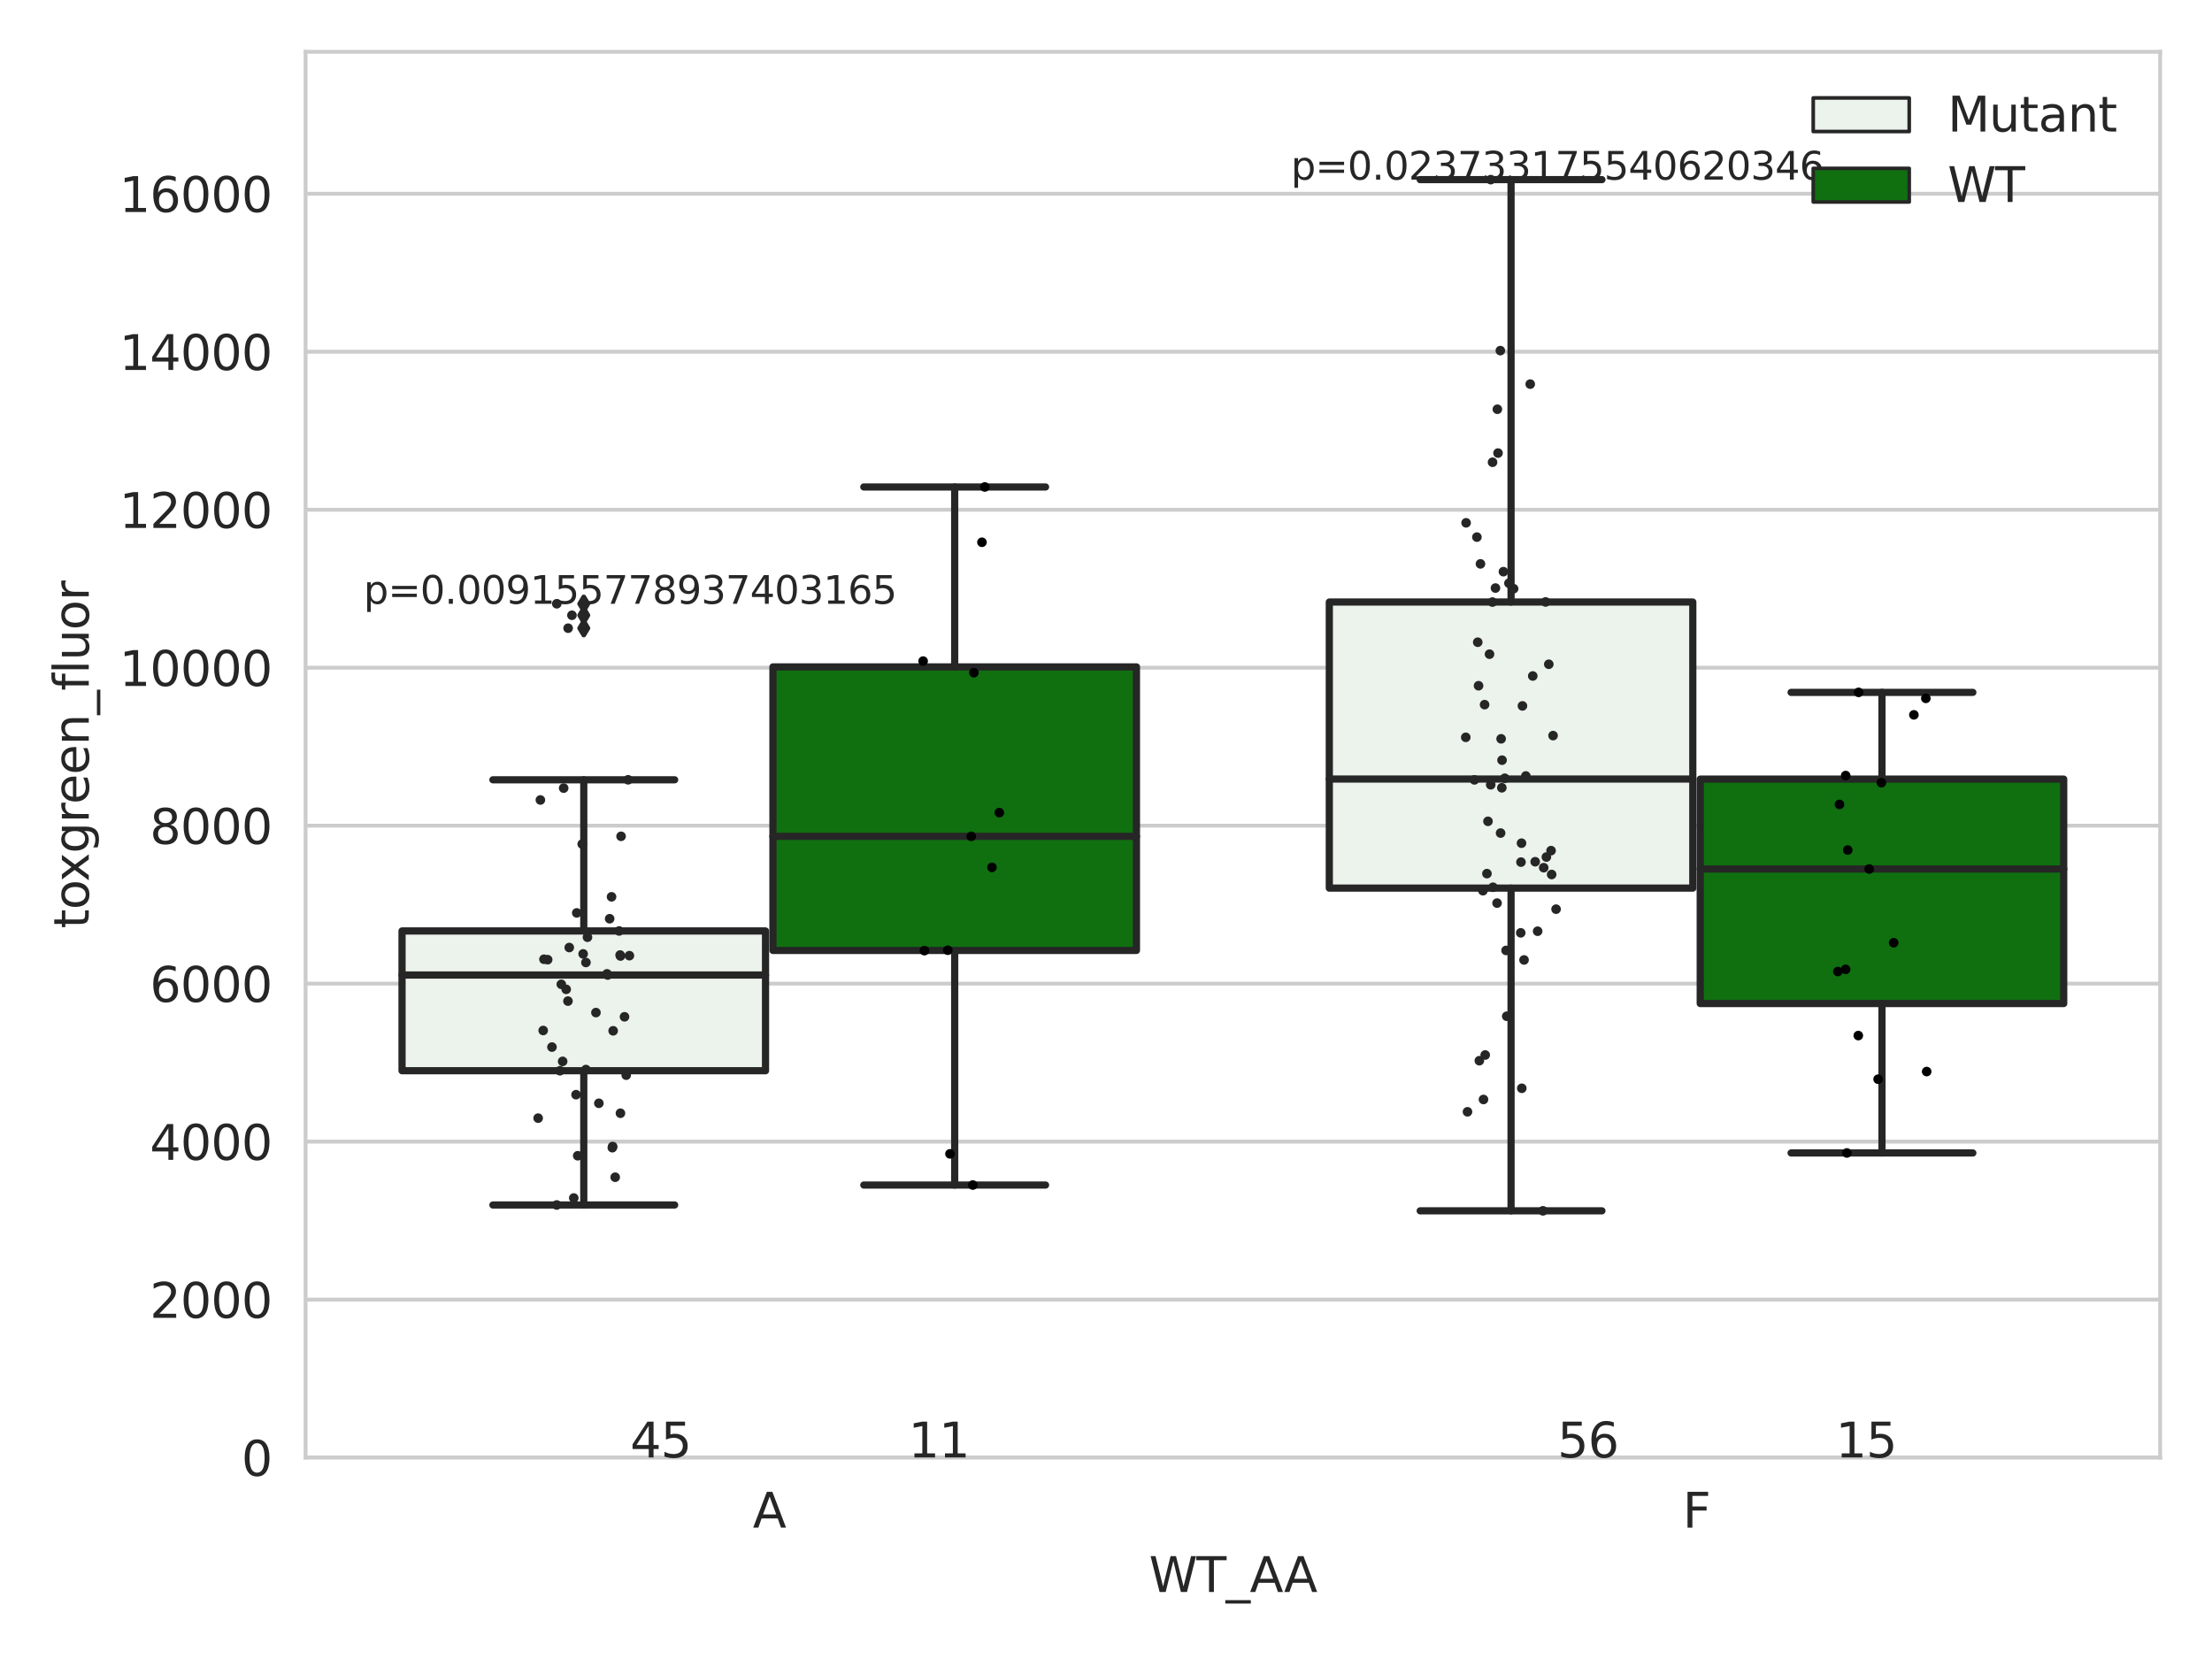 <?xml version="1.0" encoding="utf-8" standalone="no"?>
<!DOCTYPE svg PUBLIC "-//W3C//DTD SVG 1.1//EN"
  "http://www.w3.org/Graphics/SVG/1.1/DTD/svg11.dtd">
<svg xmlns:xlink="http://www.w3.org/1999/xlink" width="460.8pt" height="345.6pt" viewBox="0 0 460.8 345.6" xmlns="http://www.w3.org/2000/svg" version="1.1">
 <defs>
  <style type="text/css">*{stroke-linejoin: round; stroke-linecap: butt}</style>
 </defs>
 <g id="figure_1">
  <g id="patch_1">
   <path d="M 0 345.6 
L 460.8 345.6 
L 460.8 0 
L 0 0 
z
" style="fill: #ffffff"/>
  </g>
  <g id="axes_1">
   <g id="patch_2">
    <path d="M 63.661 303.64 
L 450 303.64 
L 450 10.8 
L 63.661 10.8 
z
" style="fill: #ffffff"/>
   </g>
   <g id="matplotlib.axis_1">
    <g id="xtick_1">
     <g id="text_1">
      <!-- A -->
      <g style="fill: #262626" transform="translate(156.826 318.238) scale(0.1 -0.1)">
       <defs>
        <path id="DejaVuSans-41" d="M 2188 4044 
L 1331 1722 
L 3047 1722 
L 2188 4044 
z
M 1831 4666 
L 2547 4666 
L 4325 0 
L 3669 0 
L 3244 1197 
L 1141 1197 
L 716 0 
L 50 0 
L 1831 4666 
z
" transform="scale(0.016)"/>
       </defs>
       <use xlink:href="#DejaVuSans-41"/>
      </g>
     </g>
    </g>
    <g id="xtick_2">
     <g id="text_2">
      <!-- F -->
      <g style="fill: #262626" transform="translate(350.54 318.238) scale(0.1 -0.1)">
       <defs>
        <path id="DejaVuSans-46" d="M 628 4666 
L 3309 4666 
L 3309 4134 
L 1259 4134 
L 1259 2759 
L 3109 2759 
L 3109 2228 
L 1259 2228 
L 1259 0 
L 628 0 
L 628 4666 
z
" transform="scale(0.016)"/>
       </defs>
       <use xlink:href="#DejaVuSans-46"/>
      </g>
     </g>
    </g>
    <g id="text_3">
     <!-- WT_AA -->
     <g style="fill: #262626" transform="translate(239.355 331.638) scale(0.1 -0.1)">
      <defs>
       <path id="DejaVuSans-57" d="M 213 4666 
L 850 4666 
L 1831 722 
L 2809 4666 
L 3519 4666 
L 4500 722 
L 5478 4666 
L 6119 4666 
L 4947 0 
L 4153 0 
L 3169 4050 
L 2175 0 
L 1381 0 
L 213 4666 
z
" transform="scale(0.016)"/>
       <path id="DejaVuSans-54" d="M -19 4666 
L 3928 4666 
L 3928 4134 
L 2272 4134 
L 2272 0 
L 1638 0 
L 1638 4134 
L -19 4134 
L -19 4666 
z
" transform="scale(0.016)"/>
       <path id="DejaVuSans-5f" d="M 3263 -1063 
L 3263 -1509 
L -63 -1509 
L -63 -1063 
L 3263 -1063 
z
" transform="scale(0.016)"/>
      </defs>
      <use xlink:href="#DejaVuSans-57"/>
      <use xlink:href="#DejaVuSans-54" x="98.877"/>
      <use xlink:href="#DejaVuSans-5f" x="159.961"/>
      <use xlink:href="#DejaVuSans-41" x="209.961"/>
      <use xlink:href="#DejaVuSans-41" x="281.119"/>
     </g>
    </g>
   </g>
   <g id="matplotlib.axis_2">
    <g id="ytick_1">
     <g id="line2d_1">
      <path d="M 63.661 303.64 
L 450 303.64 
" clip-path="url(#pc904065a37)" style="fill: none; stroke: #cccccc; stroke-width: 0.8; stroke-linecap: round"/>
     </g>
     <g id="text_4">
      <!-- 0 -->
      <g style="fill: #262626" transform="translate(50.299 307.439) scale(0.1 -0.1)">
       <defs>
        <path id="DejaVuSans-30" d="M 2034 4250 
Q 1547 4250 1301 3770 
Q 1056 3291 1056 2328 
Q 1056 1369 1301 889 
Q 1547 409 2034 409 
Q 2525 409 2770 889 
Q 3016 1369 3016 2328 
Q 3016 3291 2770 3770 
Q 2525 4250 2034 4250 
z
M 2034 4750 
Q 2819 4750 3233 4129 
Q 3647 3509 3647 2328 
Q 3647 1150 3233 529 
Q 2819 -91 2034 -91 
Q 1250 -91 836 529 
Q 422 1150 422 2328 
Q 422 3509 836 4129 
Q 1250 4750 2034 4750 
z
" transform="scale(0.016)"/>
       </defs>
       <use xlink:href="#DejaVuSans-30"/>
      </g>
     </g>
    </g>
    <g id="ytick_2">
     <g id="line2d_2">
      <path d="M 63.661 270.73 
L 450 270.73 
" clip-path="url(#pc904065a37)" style="fill: none; stroke: #cccccc; stroke-width: 0.8; stroke-linecap: round"/>
     </g>
     <g id="text_5">
      <!-- 2000 -->
      <g style="fill: #262626" transform="translate(31.211 274.53) scale(0.1 -0.1)">
       <defs>
        <path id="DejaVuSans-32" d="M 1228 531 
L 3431 531 
L 3431 0 
L 469 0 
L 469 531 
Q 828 903 1448 1529 
Q 2069 2156 2228 2338 
Q 2531 2678 2651 2914 
Q 2772 3150 2772 3378 
Q 2772 3750 2511 3984 
Q 2250 4219 1831 4219 
Q 1534 4219 1204 4116 
Q 875 4013 500 3803 
L 500 4441 
Q 881 4594 1212 4672 
Q 1544 4750 1819 4750 
Q 2544 4750 2975 4387 
Q 3406 4025 3406 3419 
Q 3406 3131 3298 2873 
Q 3191 2616 2906 2266 
Q 2828 2175 2409 1742 
Q 1991 1309 1228 531 
z
" transform="scale(0.016)"/>
       </defs>
       <use xlink:href="#DejaVuSans-32"/>
       <use xlink:href="#DejaVuSans-30" x="63.623"/>
       <use xlink:href="#DejaVuSans-30" x="127.246"/>
       <use xlink:href="#DejaVuSans-30" x="190.869"/>
      </g>
     </g>
    </g>
    <g id="ytick_3">
     <g id="line2d_3">
      <path d="M 63.661 237.821 
L 450 237.821 
" clip-path="url(#pc904065a37)" style="fill: none; stroke: #cccccc; stroke-width: 0.8; stroke-linecap: round"/>
     </g>
     <g id="text_6">
      <!-- 4000 -->
      <g style="fill: #262626" transform="translate(31.211 241.62) scale(0.1 -0.1)">
       <defs>
        <path id="DejaVuSans-34" d="M 2419 4116 
L 825 1625 
L 2419 1625 
L 2419 4116 
z
M 2253 4666 
L 3047 4666 
L 3047 1625 
L 3713 1625 
L 3713 1100 
L 3047 1100 
L 3047 0 
L 2419 0 
L 2419 1100 
L 313 1100 
L 313 1709 
L 2253 4666 
z
" transform="scale(0.016)"/>
       </defs>
       <use xlink:href="#DejaVuSans-34"/>
       <use xlink:href="#DejaVuSans-30" x="63.623"/>
       <use xlink:href="#DejaVuSans-30" x="127.246"/>
       <use xlink:href="#DejaVuSans-30" x="190.869"/>
      </g>
     </g>
    </g>
    <g id="ytick_4">
     <g id="line2d_4">
      <path d="M 63.661 204.911 
L 450 204.911 
" clip-path="url(#pc904065a37)" style="fill: none; stroke: #cccccc; stroke-width: 0.8; stroke-linecap: round"/>
     </g>
     <g id="text_7">
      <!-- 6000 -->
      <g style="fill: #262626" transform="translate(31.211 208.711) scale(0.1 -0.1)">
       <defs>
        <path id="DejaVuSans-36" d="M 2113 2584 
Q 1688 2584 1439 2293 
Q 1191 2003 1191 1497 
Q 1191 994 1439 701 
Q 1688 409 2113 409 
Q 2538 409 2786 701 
Q 3034 994 3034 1497 
Q 3034 2003 2786 2293 
Q 2538 2584 2113 2584 
z
M 3366 4563 
L 3366 3988 
Q 3128 4100 2886 4159 
Q 2644 4219 2406 4219 
Q 1781 4219 1451 3797 
Q 1122 3375 1075 2522 
Q 1259 2794 1537 2939 
Q 1816 3084 2150 3084 
Q 2853 3084 3261 2657 
Q 3669 2231 3669 1497 
Q 3669 778 3244 343 
Q 2819 -91 2113 -91 
Q 1303 -91 875 529 
Q 447 1150 447 2328 
Q 447 3434 972 4092 
Q 1497 4750 2381 4750 
Q 2619 4750 2861 4703 
Q 3103 4656 3366 4563 
z
" transform="scale(0.016)"/>
       </defs>
       <use xlink:href="#DejaVuSans-36"/>
       <use xlink:href="#DejaVuSans-30" x="63.623"/>
       <use xlink:href="#DejaVuSans-30" x="127.246"/>
       <use xlink:href="#DejaVuSans-30" x="190.869"/>
      </g>
     </g>
    </g>
    <g id="ytick_5">
     <g id="line2d_5">
      <path d="M 63.661 172.002 
L 450 172.002 
" clip-path="url(#pc904065a37)" style="fill: none; stroke: #cccccc; stroke-width: 0.8; stroke-linecap: round"/>
     </g>
     <g id="text_8">
      <!-- 8000 -->
      <g style="fill: #262626" transform="translate(31.211 175.801) scale(0.1 -0.1)">
       <defs>
        <path id="DejaVuSans-38" d="M 2034 2216 
Q 1584 2216 1326 1975 
Q 1069 1734 1069 1313 
Q 1069 891 1326 650 
Q 1584 409 2034 409 
Q 2484 409 2743 651 
Q 3003 894 3003 1313 
Q 3003 1734 2745 1975 
Q 2488 2216 2034 2216 
z
M 1403 2484 
Q 997 2584 770 2862 
Q 544 3141 544 3541 
Q 544 4100 942 4425 
Q 1341 4750 2034 4750 
Q 2731 4750 3128 4425 
Q 3525 4100 3525 3541 
Q 3525 3141 3298 2862 
Q 3072 2584 2669 2484 
Q 3125 2378 3379 2068 
Q 3634 1759 3634 1313 
Q 3634 634 3220 271 
Q 2806 -91 2034 -91 
Q 1263 -91 848 271 
Q 434 634 434 1313 
Q 434 1759 690 2068 
Q 947 2378 1403 2484 
z
M 1172 3481 
Q 1172 3119 1398 2916 
Q 1625 2713 2034 2713 
Q 2441 2713 2670 2916 
Q 2900 3119 2900 3481 
Q 2900 3844 2670 4047 
Q 2441 4250 2034 4250 
Q 1625 4250 1398 4047 
Q 1172 3844 1172 3481 
z
" transform="scale(0.016)"/>
       </defs>
       <use xlink:href="#DejaVuSans-38"/>
       <use xlink:href="#DejaVuSans-30" x="63.623"/>
       <use xlink:href="#DejaVuSans-30" x="127.246"/>
       <use xlink:href="#DejaVuSans-30" x="190.869"/>
      </g>
     </g>
    </g>
    <g id="ytick_6">
     <g id="line2d_6">
      <path d="M 63.661 139.092 
L 450 139.092 
" clip-path="url(#pc904065a37)" style="fill: none; stroke: #cccccc; stroke-width: 0.8; stroke-linecap: round"/>
     </g>
     <g id="text_9">
      <!-- 10000 -->
      <g style="fill: #262626" transform="translate(24.849 142.892) scale(0.1 -0.1)">
       <defs>
        <path id="DejaVuSans-31" d="M 794 531 
L 1825 531 
L 1825 4091 
L 703 3866 
L 703 4441 
L 1819 4666 
L 2450 4666 
L 2450 531 
L 3481 531 
L 3481 0 
L 794 0 
L 794 531 
z
" transform="scale(0.016)"/>
       </defs>
       <use xlink:href="#DejaVuSans-31"/>
       <use xlink:href="#DejaVuSans-30" x="63.623"/>
       <use xlink:href="#DejaVuSans-30" x="127.246"/>
       <use xlink:href="#DejaVuSans-30" x="190.869"/>
       <use xlink:href="#DejaVuSans-30" x="254.492"/>
      </g>
     </g>
    </g>
    <g id="ytick_7">
     <g id="line2d_7">
      <path d="M 63.661 106.183 
L 450 106.183 
" clip-path="url(#pc904065a37)" style="fill: none; stroke: #cccccc; stroke-width: 0.8; stroke-linecap: round"/>
     </g>
     <g id="text_10">
      <!-- 12000 -->
      <g style="fill: #262626" transform="translate(24.849 109.982) scale(0.1 -0.1)">
       <use xlink:href="#DejaVuSans-31"/>
       <use xlink:href="#DejaVuSans-32" x="63.623"/>
       <use xlink:href="#DejaVuSans-30" x="127.246"/>
       <use xlink:href="#DejaVuSans-30" x="190.869"/>
       <use xlink:href="#DejaVuSans-30" x="254.492"/>
      </g>
     </g>
    </g>
    <g id="ytick_8">
     <g id="line2d_8">
      <path d="M 63.661 73.273 
L 450 73.273 
" clip-path="url(#pc904065a37)" style="fill: none; stroke: #cccccc; stroke-width: 0.8; stroke-linecap: round"/>
     </g>
     <g id="text_11">
      <!-- 14000 -->
      <g style="fill: #262626" transform="translate(24.849 77.072) scale(0.1 -0.1)">
       <use xlink:href="#DejaVuSans-31"/>
       <use xlink:href="#DejaVuSans-34" x="63.623"/>
       <use xlink:href="#DejaVuSans-30" x="127.246"/>
       <use xlink:href="#DejaVuSans-30" x="190.869"/>
       <use xlink:href="#DejaVuSans-30" x="254.492"/>
      </g>
     </g>
    </g>
    <g id="ytick_9">
     <g id="line2d_9">
      <path d="M 63.661 40.364 
L 450 40.364 
" clip-path="url(#pc904065a37)" style="fill: none; stroke: #cccccc; stroke-width: 0.8; stroke-linecap: round"/>
     </g>
     <g id="text_12">
      <!-- 16000 -->
      <g style="fill: #262626" transform="translate(24.849 44.163) scale(0.1 -0.1)">
       <use xlink:href="#DejaVuSans-31"/>
       <use xlink:href="#DejaVuSans-36" x="63.623"/>
       <use xlink:href="#DejaVuSans-30" x="127.246"/>
       <use xlink:href="#DejaVuSans-30" x="190.869"/>
       <use xlink:href="#DejaVuSans-30" x="254.492"/>
      </g>
     </g>
    </g>
    <g id="text_13">
     <!-- toxgreen_fluor -->
     <g style="fill: #262626" transform="translate(18.491 193.415) rotate(-90) scale(0.1 -0.1)">
      <defs>
       <path id="DejaVuSans-74" d="M 1172 4494 
L 1172 3500 
L 2356 3500 
L 2356 3053 
L 1172 3053 
L 1172 1153 
Q 1172 725 1289 603 
Q 1406 481 1766 481 
L 2356 481 
L 2356 0 
L 1766 0 
Q 1100 0 847 248 
Q 594 497 594 1153 
L 594 3053 
L 172 3053 
L 172 3500 
L 594 3500 
L 594 4494 
L 1172 4494 
z
" transform="scale(0.016)"/>
       <path id="DejaVuSans-6f" d="M 1959 3097 
Q 1497 3097 1228 2736 
Q 959 2375 959 1747 
Q 959 1119 1226 758 
Q 1494 397 1959 397 
Q 2419 397 2687 759 
Q 2956 1122 2956 1747 
Q 2956 2369 2687 2733 
Q 2419 3097 1959 3097 
z
M 1959 3584 
Q 2709 3584 3137 3096 
Q 3566 2609 3566 1747 
Q 3566 888 3137 398 
Q 2709 -91 1959 -91 
Q 1206 -91 779 398 
Q 353 888 353 1747 
Q 353 2609 779 3096 
Q 1206 3584 1959 3584 
z
" transform="scale(0.016)"/>
       <path id="DejaVuSans-78" d="M 3513 3500 
L 2247 1797 
L 3578 0 
L 2900 0 
L 1881 1375 
L 863 0 
L 184 0 
L 1544 1831 
L 300 3500 
L 978 3500 
L 1906 2253 
L 2834 3500 
L 3513 3500 
z
" transform="scale(0.016)"/>
       <path id="DejaVuSans-67" d="M 2906 1791 
Q 2906 2416 2648 2759 
Q 2391 3103 1925 3103 
Q 1463 3103 1205 2759 
Q 947 2416 947 1791 
Q 947 1169 1205 825 
Q 1463 481 1925 481 
Q 2391 481 2648 825 
Q 2906 1169 2906 1791 
z
M 3481 434 
Q 3481 -459 3084 -895 
Q 2688 -1331 1869 -1331 
Q 1566 -1331 1297 -1286 
Q 1028 -1241 775 -1147 
L 775 -588 
Q 1028 -725 1275 -790 
Q 1522 -856 1778 -856 
Q 2344 -856 2625 -561 
Q 2906 -266 2906 331 
L 2906 616 
Q 2728 306 2450 153 
Q 2172 0 1784 0 
Q 1141 0 747 490 
Q 353 981 353 1791 
Q 353 2603 747 3093 
Q 1141 3584 1784 3584 
Q 2172 3584 2450 3431 
Q 2728 3278 2906 2969 
L 2906 3500 
L 3481 3500 
L 3481 434 
z
" transform="scale(0.016)"/>
       <path id="DejaVuSans-72" d="M 2631 2963 
Q 2534 3019 2420 3045 
Q 2306 3072 2169 3072 
Q 1681 3072 1420 2755 
Q 1159 2438 1159 1844 
L 1159 0 
L 581 0 
L 581 3500 
L 1159 3500 
L 1159 2956 
Q 1341 3275 1631 3429 
Q 1922 3584 2338 3584 
Q 2397 3584 2469 3576 
Q 2541 3569 2628 3553 
L 2631 2963 
z
" transform="scale(0.016)"/>
       <path id="DejaVuSans-65" d="M 3597 1894 
L 3597 1613 
L 953 1613 
Q 991 1019 1311 708 
Q 1631 397 2203 397 
Q 2534 397 2845 478 
Q 3156 559 3463 722 
L 3463 178 
Q 3153 47 2828 -22 
Q 2503 -91 2169 -91 
Q 1331 -91 842 396 
Q 353 884 353 1716 
Q 353 2575 817 3079 
Q 1281 3584 2069 3584 
Q 2775 3584 3186 3129 
Q 3597 2675 3597 1894 
z
M 3022 2063 
Q 3016 2534 2758 2815 
Q 2500 3097 2075 3097 
Q 1594 3097 1305 2825 
Q 1016 2553 972 2059 
L 3022 2063 
z
" transform="scale(0.016)"/>
       <path id="DejaVuSans-6e" d="M 3513 2113 
L 3513 0 
L 2938 0 
L 2938 2094 
Q 2938 2591 2744 2837 
Q 2550 3084 2163 3084 
Q 1697 3084 1428 2787 
Q 1159 2491 1159 1978 
L 1159 0 
L 581 0 
L 581 3500 
L 1159 3500 
L 1159 2956 
Q 1366 3272 1645 3428 
Q 1925 3584 2291 3584 
Q 2894 3584 3203 3211 
Q 3513 2838 3513 2113 
z
" transform="scale(0.016)"/>
       <path id="DejaVuSans-66" d="M 2375 4863 
L 2375 4384 
L 1825 4384 
Q 1516 4384 1395 4259 
Q 1275 4134 1275 3809 
L 1275 3500 
L 2222 3500 
L 2222 3053 
L 1275 3053 
L 1275 0 
L 697 0 
L 697 3053 
L 147 3053 
L 147 3500 
L 697 3500 
L 697 3744 
Q 697 4328 969 4595 
Q 1241 4863 1831 4863 
L 2375 4863 
z
" transform="scale(0.016)"/>
       <path id="DejaVuSans-6c" d="M 603 4863 
L 1178 4863 
L 1178 0 
L 603 0 
L 603 4863 
z
" transform="scale(0.016)"/>
       <path id="DejaVuSans-75" d="M 544 1381 
L 544 3500 
L 1119 3500 
L 1119 1403 
Q 1119 906 1312 657 
Q 1506 409 1894 409 
Q 2359 409 2629 706 
Q 2900 1003 2900 1516 
L 2900 3500 
L 3475 3500 
L 3475 0 
L 2900 0 
L 2900 538 
Q 2691 219 2414 64 
Q 2138 -91 1772 -91 
Q 1169 -91 856 284 
Q 544 659 544 1381 
z
M 1991 3584 
L 1991 3584 
z
" transform="scale(0.016)"/>
      </defs>
      <use xlink:href="#DejaVuSans-74"/>
      <use xlink:href="#DejaVuSans-6f" x="39.209"/>
      <use xlink:href="#DejaVuSans-78" x="97.266"/>
      <use xlink:href="#DejaVuSans-67" x="156.445"/>
      <use xlink:href="#DejaVuSans-72" x="219.922"/>
      <use xlink:href="#DejaVuSans-65" x="258.785"/>
      <use xlink:href="#DejaVuSans-65" x="320.309"/>
      <use xlink:href="#DejaVuSans-6e" x="381.832"/>
      <use xlink:href="#DejaVuSans-5f" x="445.211"/>
      <use xlink:href="#DejaVuSans-66" x="495.211"/>
      <use xlink:href="#DejaVuSans-6c" x="530.416"/>
      <use xlink:href="#DejaVuSans-75" x="558.199"/>
      <use xlink:href="#DejaVuSans-6f" x="621.578"/>
      <use xlink:href="#DejaVuSans-72" x="682.76"/>
     </g>
    </g>
   </g>
   <g id="patch_3">
    <path d="M 83.751 223.056 
L 159.473 223.056 
L 159.473 193.935 
L 83.751 193.935 
L 83.751 223.056 
z
" clip-path="url(#pc904065a37)" style="fill: #ecf2ec; stroke: #262626; stroke-width: 1.5; stroke-linejoin: miter"/>
   </g>
   <g id="patch_4">
    <path d="M 161.019 197.992 
L 236.741 197.992 
L 236.741 138.927 
L 161.019 138.927 
L 161.019 197.992 
z
" clip-path="url(#pc904065a37)" style="fill: #107010; stroke: #262626; stroke-width: 1.5; stroke-linejoin: miter"/>
   </g>
   <g id="patch_5">
    <path d="M 276.92 185.011 
L 352.643 185.011 
L 352.643 125.416 
L 276.92 125.416 
L 276.92 185.011 
z
" clip-path="url(#pc904065a37)" style="fill: #ecf2ec; stroke: #262626; stroke-width: 1.5; stroke-linejoin: miter"/>
   </g>
   <g id="patch_6">
    <path d="M 354.188 209.056 
L 429.91 209.056 
L 429.91 162.305 
L 354.188 162.305 
L 354.188 209.056 
z
" clip-path="url(#pc904065a37)" style="fill: #107010; stroke: #262626; stroke-width: 1.5; stroke-linejoin: miter"/>
   </g>
   <g id="patch_7">
    <path d="M 160.246 303.64 
L 160.246 303.64 
L 160.246 303.64 
L 160.246 303.64 
z
" clip-path="url(#pc904065a37)" style="fill: #ecf2ec; stroke: #262626; stroke-width: 0.75; stroke-linejoin: miter"/>
   </g>
   <g id="patch_8">
    <path d="M 160.246 303.64 
L 160.246 303.64 
L 160.246 303.64 
L 160.246 303.64 
z
" clip-path="url(#pc904065a37)" style="fill: #107010; stroke: #262626; stroke-width: 0.75; stroke-linejoin: miter"/>
   </g>
   <g id="PathCollection_1"/>
   <g id="PathCollection_2"/>
   <g id="line2d_10">
    <path d="M 121.612 223.056 
L 121.612 251.021 
" clip-path="url(#pc904065a37)" style="fill: none; stroke: #262626; stroke-width: 1.5; stroke-linecap: round"/>
   </g>
   <g id="line2d_11">
    <path d="M 121.612 193.935 
L 121.612 162.443 
" clip-path="url(#pc904065a37)" style="fill: none; stroke: #262626; stroke-width: 1.5; stroke-linecap: round"/>
   </g>
   <g id="line2d_12">
    <path d="M 102.681 251.021 
L 140.543 251.021 
" clip-path="url(#pc904065a37)" style="fill: none; stroke: #262626; stroke-width: 1.5; stroke-linecap: round"/>
   </g>
   <g id="line2d_13">
    <path d="M 102.681 162.443 
L 140.543 162.443 
" clip-path="url(#pc904065a37)" style="fill: none; stroke: #262626; stroke-width: 1.5; stroke-linecap: round"/>
   </g>
   <g id="line2d_14">
    <defs>
     <path id="m0133d7b141" d="M -0 1.414 
L 0.849 0 
L 0 -1.414 
L -0.849 -0 
z
" style="stroke: #262626; stroke-linejoin: miter"/>
    </defs>
    <g clip-path="url(#pc904065a37)">
     <use xlink:href="#m0133d7b141" x="121.612" y="128.169" style="fill: #262626; stroke: #262626; stroke-linejoin: miter"/>
     <use xlink:href="#m0133d7b141" x="121.612" y="130.863" style="fill: #262626; stroke: #262626; stroke-linejoin: miter"/>
     <use xlink:href="#m0133d7b141" x="121.612" y="125.775" style="fill: #262626; stroke: #262626; stroke-linejoin: miter"/>
    </g>
   </g>
   <g id="line2d_15">
    <path d="M 198.88 197.992 
L 198.88 246.865 
" clip-path="url(#pc904065a37)" style="fill: none; stroke: #262626; stroke-width: 1.5; stroke-linecap: round"/>
   </g>
   <g id="line2d_16">
    <path d="M 198.88 138.927 
L 198.88 101.445 
" clip-path="url(#pc904065a37)" style="fill: none; stroke: #262626; stroke-width: 1.5; stroke-linecap: round"/>
   </g>
   <g id="line2d_17">
    <path d="M 179.949 246.865 
L 217.81 246.865 
" clip-path="url(#pc904065a37)" style="fill: none; stroke: #262626; stroke-width: 1.5; stroke-linecap: round"/>
   </g>
   <g id="line2d_18">
    <path d="M 179.949 101.445 
L 217.81 101.445 
" clip-path="url(#pc904065a37)" style="fill: none; stroke: #262626; stroke-width: 1.5; stroke-linecap: round"/>
   </g>
   <g id="line2d_19"/>
   <g id="line2d_20">
    <path d="M 314.781 185.011 
L 314.781 252.238 
" clip-path="url(#pc904065a37)" style="fill: none; stroke: #262626; stroke-width: 1.5; stroke-linecap: round"/>
   </g>
   <g id="line2d_21">
    <path d="M 314.781 125.416 
L 314.781 37.422 
" clip-path="url(#pc904065a37)" style="fill: none; stroke: #262626; stroke-width: 1.5; stroke-linecap: round"/>
   </g>
   <g id="line2d_22">
    <path d="M 295.851 252.238 
L 333.712 252.238 
" clip-path="url(#pc904065a37)" style="fill: none; stroke: #262626; stroke-width: 1.5; stroke-linecap: round"/>
   </g>
   <g id="line2d_23">
    <path d="M 295.851 37.422 
L 333.712 37.422 
" clip-path="url(#pc904065a37)" style="fill: none; stroke: #262626; stroke-width: 1.5; stroke-linecap: round"/>
   </g>
   <g id="line2d_24"/>
   <g id="line2d_25">
    <path d="M 392.049 209.056 
L 392.049 240.182 
" clip-path="url(#pc904065a37)" style="fill: none; stroke: #262626; stroke-width: 1.5; stroke-linecap: round"/>
   </g>
   <g id="line2d_26">
    <path d="M 392.049 162.305 
L 392.049 144.234 
" clip-path="url(#pc904065a37)" style="fill: none; stroke: #262626; stroke-width: 1.5; stroke-linecap: round"/>
   </g>
   <g id="line2d_27">
    <path d="M 373.119 240.182 
L 410.98 240.182 
" clip-path="url(#pc904065a37)" style="fill: none; stroke: #262626; stroke-width: 1.5; stroke-linecap: round"/>
   </g>
   <g id="line2d_28">
    <path d="M 373.119 144.234 
L 410.98 144.234 
" clip-path="url(#pc904065a37)" style="fill: none; stroke: #262626; stroke-width: 1.5; stroke-linecap: round"/>
   </g>
   <g id="line2d_29"/>
   <g id="line2d_30">
    <path d="M 83.751 203.114 
L 159.473 203.114 
" clip-path="url(#pc904065a37)" style="fill: none; stroke: #262626; stroke-width: 1.5; stroke-linecap: round"/>
   </g>
   <g id="line2d_31">
    <path d="M 161.019 174.226 
L 236.741 174.226 
" clip-path="url(#pc904065a37)" style="fill: none; stroke: #262626; stroke-width: 1.5; stroke-linecap: round"/>
   </g>
   <g id="line2d_32">
    <path d="M 276.92 162.293 
L 352.643 162.293 
" clip-path="url(#pc904065a37)" style="fill: none; stroke: #262626; stroke-width: 1.5; stroke-linecap: round"/>
   </g>
   <g id="line2d_33">
    <path d="M 354.188 181.029 
L 429.91 181.029 
" clip-path="url(#pc904065a37)" style="fill: none; stroke: #262626; stroke-width: 1.5; stroke-linecap: round"/>
   </g>
   <g id="patch_9">
    <path d="M 63.661 303.64 
L 63.661 10.8 
" style="fill: none; stroke: #cccccc; stroke-width: 0.8; stroke-linejoin: miter; stroke-linecap: square"/>
   </g>
   <g id="patch_10">
    <path d="M 450 303.64 
L 450 10.8 
" style="fill: none; stroke: #cccccc; stroke-width: 0.8; stroke-linejoin: miter; stroke-linecap: square"/>
   </g>
   <g id="patch_11">
    <path d="M 63.661 303.64 
L 450 303.64 
" style="fill: none; stroke: #cccccc; stroke-width: 0.8; stroke-linejoin: miter; stroke-linecap: square"/>
   </g>
   <g id="patch_12">
    <path d="M 63.661 10.8 
L 450 10.8 
" style="fill: none; stroke: #cccccc; stroke-width: 0.8; stroke-linejoin: miter; stroke-linecap: square"/>
   </g>
   <g id="PathCollection_3">
    <defs>
     <path id="C0_0_84f6cdbb34" d="M 0 1 
C 0.265 1 0.52 0.895 0.707 0.707 
C 0.895 0.52 1 0.265 1 -0 
C 1 -0.265 0.895 -0.52 0.707 -0.707 
C 0.52 -0.895 0.265 -1 0 -1 
C -0.265 -1 -0.52 -0.895 -0.707 -0.707 
C -0.895 -0.52 -1 -0.265 -1 0 
C -1 0.265 -0.895 0.52 -0.707 0.707 
C -0.52 0.895 -0.265 1 0 1 
z
"/>
    </defs>
    <g clip-path="url(#pc904065a37)">
     <use xlink:href="#C0_0_84f6cdbb34" x="115.975" y="251.021" style="fill: #262626"/>
    </g>
    <g clip-path="url(#pc904065a37)">
     <use xlink:href="#C0_0_84f6cdbb34" x="128.974" y="193.935" style="fill: #262626"/>
    </g>
    <g clip-path="url(#pc904065a37)">
     <use xlink:href="#C0_0_84f6cdbb34" x="114.984" y="218.128" style="fill: #262626"/>
    </g>
    <g clip-path="url(#pc904065a37)">
     <use xlink:href="#C0_0_84f6cdbb34" x="119.143" y="128.169" style="fill: #262626"/>
    </g>
    <g clip-path="url(#pc904065a37)">
     <use xlink:href="#C0_0_84f6cdbb34" x="116.932" y="205.047" style="fill: #262626"/>
    </g>
    <g clip-path="url(#pc904065a37)">
     <use xlink:href="#C0_0_84f6cdbb34" x="118.588" y="197.388" style="fill: #262626"/>
    </g>
    <g clip-path="url(#pc904065a37)">
     <use xlink:href="#C0_0_84f6cdbb34" x="129.249" y="231.907" style="fill: #262626"/>
    </g>
    <g clip-path="url(#pc904065a37)">
     <use xlink:href="#C0_0_84f6cdbb34" x="127.004" y="191.39" style="fill: #262626"/>
    </g>
    <g clip-path="url(#pc904065a37)">
     <use xlink:href="#C0_0_84f6cdbb34" x="120.146" y="190.173" style="fill: #262626"/>
    </g>
    <g clip-path="url(#pc904065a37)">
     <use xlink:href="#C0_0_84f6cdbb34" x="126.453" y="202.873" style="fill: #262626"/>
    </g>
    <g clip-path="url(#pc904065a37)">
     <use xlink:href="#C0_0_84f6cdbb34" x="127.732" y="214.735" style="fill: #262626"/>
    </g>
    <g clip-path="url(#pc904065a37)">
     <use xlink:href="#C0_0_84f6cdbb34" x="127.558" y="239.085" style="fill: #262626"/>
    </g>
    <g clip-path="url(#pc904065a37)">
     <use xlink:href="#C0_0_84f6cdbb34" x="117.21" y="221.103" style="fill: #262626"/>
    </g>
    <g clip-path="url(#pc904065a37)">
     <use xlink:href="#C0_0_84f6cdbb34" x="112.572" y="166.651" style="fill: #262626"/>
    </g>
    <g clip-path="url(#pc904065a37)">
     <use xlink:href="#C0_0_84f6cdbb34" x="127.629" y="238.84" style="fill: #262626"/>
    </g>
    <g clip-path="url(#pc904065a37)">
     <use xlink:href="#C0_0_84f6cdbb34" x="116.65" y="223.056" style="fill: #262626"/>
    </g>
    <g clip-path="url(#pc904065a37)">
     <use xlink:href="#C0_0_84f6cdbb34" x="121.479" y="198.715" style="fill: #262626"/>
    </g>
    <g clip-path="url(#pc904065a37)">
     <use xlink:href="#C0_0_84f6cdbb34" x="124.145" y="210.937" style="fill: #262626"/>
    </g>
    <g clip-path="url(#pc904065a37)">
     <use xlink:href="#C0_0_84f6cdbb34" x="129.262" y="199.153" style="fill: #262626"/>
    </g>
    <g clip-path="url(#pc904065a37)">
     <use xlink:href="#C0_0_84f6cdbb34" x="126.595" y="203.114" style="fill: #262626"/>
    </g>
    <g clip-path="url(#pc904065a37)">
     <use xlink:href="#C0_0_84f6cdbb34" x="122.06" y="200.502" style="fill: #262626"/>
    </g>
    <g clip-path="url(#pc904065a37)">
     <use xlink:href="#C0_0_84f6cdbb34" x="113.317" y="199.83" style="fill: #262626"/>
    </g>
    <g clip-path="url(#pc904065a37)">
     <use xlink:href="#C0_0_84f6cdbb34" x="120.001" y="228.043" style="fill: #262626"/>
    </g>
    <g clip-path="url(#pc904065a37)">
     <use xlink:href="#C0_0_84f6cdbb34" x="128.154" y="245.236" style="fill: #262626"/>
    </g>
    <g clip-path="url(#pc904065a37)">
     <use xlink:href="#C0_0_84f6cdbb34" x="119.529" y="249.566" style="fill: #262626"/>
    </g>
    <g clip-path="url(#pc904065a37)">
     <use xlink:href="#C0_0_84f6cdbb34" x="117.422" y="164.18" style="fill: #262626"/>
    </g>
    <g clip-path="url(#pc904065a37)">
     <use xlink:href="#C0_0_84f6cdbb34" x="114.088" y="199.915" style="fill: #262626"/>
    </g>
    <g clip-path="url(#pc904065a37)">
     <use xlink:href="#C0_0_84f6cdbb34" x="124.754" y="229.835" style="fill: #262626"/>
    </g>
    <g clip-path="url(#pc904065a37)">
     <use xlink:href="#C0_0_84f6cdbb34" x="120.35" y="240.763" style="fill: #262626"/>
    </g>
    <g clip-path="url(#pc904065a37)">
     <use xlink:href="#C0_0_84f6cdbb34" x="118.351" y="130.863" style="fill: #262626"/>
    </g>
    <g clip-path="url(#pc904065a37)">
     <use xlink:href="#C0_0_84f6cdbb34" x="131.116" y="199.083" style="fill: #262626"/>
    </g>
    <g clip-path="url(#pc904065a37)">
     <use xlink:href="#C0_0_84f6cdbb34" x="121.286" y="175.835" style="fill: #262626"/>
    </g>
    <g clip-path="url(#pc904065a37)">
     <use xlink:href="#C0_0_84f6cdbb34" x="130.451" y="223.976" style="fill: #262626"/>
    </g>
    <g clip-path="url(#pc904065a37)">
     <use xlink:href="#C0_0_84f6cdbb34" x="129.183" y="198.949" style="fill: #262626"/>
    </g>
    <g clip-path="url(#pc904065a37)">
     <use xlink:href="#C0_0_84f6cdbb34" x="122.062" y="222.809" style="fill: #262626"/>
    </g>
    <g clip-path="url(#pc904065a37)">
     <use xlink:href="#C0_0_84f6cdbb34" x="112.107" y="232.928" style="fill: #262626"/>
    </g>
    <g clip-path="url(#pc904065a37)">
     <use xlink:href="#C0_0_84f6cdbb34" x="130.844" y="162.443" style="fill: #262626"/>
    </g>
    <g clip-path="url(#pc904065a37)">
     <use xlink:href="#C0_0_84f6cdbb34" x="130.098" y="211.818" style="fill: #262626"/>
    </g>
    <g clip-path="url(#pc904065a37)">
     <use xlink:href="#C0_0_84f6cdbb34" x="129.38" y="174.218" style="fill: #262626"/>
    </g>
    <g clip-path="url(#pc904065a37)">
     <use xlink:href="#C0_0_84f6cdbb34" x="122.382" y="195.239" style="fill: #262626"/>
    </g>
    <g clip-path="url(#pc904065a37)">
     <use xlink:href="#C0_0_84f6cdbb34" x="115.988" y="125.775" style="fill: #262626"/>
    </g>
    <g clip-path="url(#pc904065a37)">
     <use xlink:href="#C0_0_84f6cdbb34" x="117.947" y="206.095" style="fill: #262626"/>
    </g>
    <g clip-path="url(#pc904065a37)">
     <use xlink:href="#C0_0_84f6cdbb34" x="113.157" y="214.67" style="fill: #262626"/>
    </g>
    <g clip-path="url(#pc904065a37)">
     <use xlink:href="#C0_0_84f6cdbb34" x="118.315" y="208.546" style="fill: #262626"/>
    </g>
    <g clip-path="url(#pc904065a37)">
     <use xlink:href="#C0_0_84f6cdbb34" x="127.395" y="186.823" style="fill: #262626"/>
    </g>
   </g>
   <g id="PathCollection_4">
    <defs>
     <path id="C1_0_80b9447514" d="M 0 1 
C 0.265 1 0.52 0.895 0.707 0.707 
C 0.895 0.52 1 0.265 1 -0 
C 1 -0.265 0.895 -0.52 0.707 -0.707 
C 0.52 -0.895 0.265 -1 0 -1 
C -0.265 -1 -0.52 -0.895 -0.707 -0.707 
C -0.895 -0.52 -1 -0.265 -1 0 
C -1 0.265 -0.895 0.52 -0.707 0.707 
C -0.52 0.895 -0.265 1 0 1 
z
"/>
    </defs>
    <g clip-path="url(#pc904065a37)">
     <use xlink:href="#C1_0_80b9447514" x="208.177" y="169.289"/>
    </g>
    <g clip-path="url(#pc904065a37)">
     <use xlink:href="#C1_0_80b9447514" x="192.57" y="198.035"/>
    </g>
    <g clip-path="url(#pc904065a37)">
     <use xlink:href="#C1_0_80b9447514" x="202.658" y="246.865"/>
    </g>
    <g clip-path="url(#pc904065a37)">
     <use xlink:href="#C1_0_80b9447514" x="202.876" y="140.136"/>
    </g>
    <g clip-path="url(#pc904065a37)">
     <use xlink:href="#C1_0_80b9447514" x="202.337" y="174.226"/>
    </g>
    <g clip-path="url(#pc904065a37)">
     <use xlink:href="#C1_0_80b9447514" x="192.305" y="137.717"/>
    </g>
    <g clip-path="url(#pc904065a37)">
     <use xlink:href="#C1_0_80b9447514" x="197.445" y="197.95"/>
    </g>
    <g clip-path="url(#pc904065a37)">
     <use xlink:href="#C1_0_80b9447514" x="206.643" y="180.685"/>
    </g>
    <g clip-path="url(#pc904065a37)">
     <use xlink:href="#C1_0_80b9447514" x="204.559" y="112.962"/>
    </g>
    <g clip-path="url(#pc904065a37)">
     <use xlink:href="#C1_0_80b9447514" x="197.897" y="240.37"/>
    </g>
    <g clip-path="url(#pc904065a37)">
     <use xlink:href="#C1_0_80b9447514" x="205.153" y="101.445"/>
    </g>
   </g>
   <g id="PathCollection_5">
    <defs>
     <path id="C2_0_7744b16868" d="M 0 1 
C 0.265 1 0.52 0.895 0.707 0.707 
C 0.895 0.52 1 0.265 1 -0 
C 1 -0.265 0.895 -0.52 0.707 -0.707 
C 0.52 -0.895 0.265 -1 0 -1 
C -0.265 -1 -0.52 -0.895 -0.707 -0.707 
C -0.895 -0.52 -1 -0.265 -1 0 
C -1 0.265 -0.895 0.52 -0.707 0.707 
C -0.52 0.895 -0.265 1 0 1 
z
"/>
    </defs>
    <g clip-path="url(#pc904065a37)">
     <use xlink:href="#C2_0_7744b16868" x="309.267" y="146.793" style="fill: #262626"/>
    </g>
    <g clip-path="url(#pc904065a37)">
     <use xlink:href="#C2_0_7744b16868" x="317.86" y="161.651" style="fill: #262626"/>
    </g>
    <g clip-path="url(#pc904065a37)">
     <use xlink:href="#C2_0_7744b16868" x="316.795" y="194.327" style="fill: #262626"/>
    </g>
    <g clip-path="url(#pc904065a37)">
     <use xlink:href="#C2_0_7744b16868" x="316.959" y="175.652" style="fill: #262626"/>
    </g>
    <g clip-path="url(#pc904065a37)">
     <use xlink:href="#C2_0_7744b16868" x="321.582" y="180.755" style="fill: #262626"/>
    </g>
    <g clip-path="url(#pc904065a37)">
     <use xlink:href="#C2_0_7744b16868" x="313.471" y="162.126" style="fill: #262626"/>
    </g>
    <g clip-path="url(#pc904065a37)">
     <use xlink:href="#C2_0_7744b16868" x="313.883" y="211.701" style="fill: #262626"/>
    </g>
    <g clip-path="url(#pc904065a37)">
     <use xlink:href="#C2_0_7744b16868" x="321.429" y="252.238" style="fill: #262626"/>
    </g>
    <g clip-path="url(#pc904065a37)">
     <use xlink:href="#C2_0_7744b16868" x="324.159" y="189.395" style="fill: #262626"/>
    </g>
    <g clip-path="url(#pc904065a37)">
     <use xlink:href="#C2_0_7744b16868" x="313.191" y="119.089" style="fill: #262626"/>
    </g>
    <g clip-path="url(#pc904065a37)">
     <use xlink:href="#C2_0_7744b16868" x="311.93" y="85.252" style="fill: #262626"/>
    </g>
    <g clip-path="url(#pc904065a37)">
     <use xlink:href="#C2_0_7744b16868" x="310.292" y="136.277" style="fill: #262626"/>
    </g>
    <g clip-path="url(#pc904065a37)">
     <use xlink:href="#C2_0_7744b16868" x="308.01" y="142.852" style="fill: #262626"/>
    </g>
    <g clip-path="url(#pc904065a37)">
     <use xlink:href="#C2_0_7744b16868" x="310.899" y="125.422" style="fill: #262626"/>
    </g>
    <g clip-path="url(#pc904065a37)">
     <use xlink:href="#C2_0_7744b16868" x="307.151" y="162.46" style="fill: #262626"/>
    </g>
    <g clip-path="url(#pc904065a37)">
     <use xlink:href="#C2_0_7744b16868" x="307.84" y="133.788" style="fill: #262626"/>
    </g>
    <g clip-path="url(#pc904065a37)">
     <use xlink:href="#C2_0_7744b16868" x="323.532" y="153.239" style="fill: #262626"/>
    </g>
    <g clip-path="url(#pc904065a37)">
     <use xlink:href="#C2_0_7744b16868" x="323.113" y="177.202" style="fill: #262626"/>
    </g>
    <g clip-path="url(#pc904065a37)">
     <use xlink:href="#C2_0_7744b16868" x="305.346" y="153.596" style="fill: #262626"/>
    </g>
    <g clip-path="url(#pc904065a37)">
     <use xlink:href="#C2_0_7744b16868" x="312.905" y="158.358" style="fill: #262626"/>
    </g>
    <g clip-path="url(#pc904065a37)">
     <use xlink:href="#C2_0_7744b16868" x="311.017" y="184.832" style="fill: #262626"/>
    </g>
    <g clip-path="url(#pc904065a37)">
     <use xlink:href="#C2_0_7744b16868" x="317.488" y="199.974" style="fill: #262626"/>
    </g>
    <g clip-path="url(#pc904065a37)">
     <use xlink:href="#C2_0_7744b16868" x="305.416" y="108.916" style="fill: #262626"/>
    </g>
    <g clip-path="url(#pc904065a37)">
     <use xlink:href="#C2_0_7744b16868" x="318.775" y="80.02" style="fill: #262626"/>
    </g>
    <g clip-path="url(#pc904065a37)">
     <use xlink:href="#C2_0_7744b16868" x="305.706" y="231.608" style="fill: #262626"/>
    </g>
    <g clip-path="url(#pc904065a37)">
     <use xlink:href="#C2_0_7744b16868" x="312.859" y="164.107" style="fill: #262626"/>
    </g>
    <g clip-path="url(#pc904065a37)">
     <use xlink:href="#C2_0_7744b16868" x="319.304" y="140.822" style="fill: #262626"/>
    </g>
    <g clip-path="url(#pc904065a37)">
     <use xlink:href="#C2_0_7744b16868" x="322.143" y="178.535" style="fill: #262626"/>
    </g>
    <g clip-path="url(#pc904065a37)">
     <use xlink:href="#C2_0_7744b16868" x="315.315" y="122.642" style="fill: #262626"/>
    </g>
    <g clip-path="url(#pc904065a37)">
     <use xlink:href="#C2_0_7744b16868" x="312.067" y="94.383" style="fill: #262626"/>
    </g>
    <g clip-path="url(#pc904065a37)">
     <use xlink:href="#C2_0_7744b16868" x="310.925" y="96.295" style="fill: #262626"/>
    </g>
    <g clip-path="url(#pc904065a37)">
     <use xlink:href="#C2_0_7744b16868" x="320.318" y="193.991" style="fill: #262626"/>
    </g>
    <g clip-path="url(#pc904065a37)">
     <use xlink:href="#C2_0_7744b16868" x="309.395" y="219.777" style="fill: #262626"/>
    </g>
    <g clip-path="url(#pc904065a37)">
     <use xlink:href="#C2_0_7744b16868" x="309.037" y="229.041" style="fill: #262626"/>
    </g>
    <g clip-path="url(#pc904065a37)">
     <use xlink:href="#C2_0_7744b16868" x="322.641" y="138.377" style="fill: #262626"/>
    </g>
    <g clip-path="url(#pc904065a37)">
     <use xlink:href="#C2_0_7744b16868" x="309.756" y="181.99" style="fill: #262626"/>
    </g>
    <g clip-path="url(#pc904065a37)">
     <use xlink:href="#C2_0_7744b16868" x="316.847" y="179.594" style="fill: #262626"/>
    </g>
    <g clip-path="url(#pc904065a37)">
     <use xlink:href="#C2_0_7744b16868" x="308.923" y="185.55" style="fill: #262626"/>
    </g>
    <g clip-path="url(#pc904065a37)">
     <use xlink:href="#C2_0_7744b16868" x="321.976" y="125.397" style="fill: #262626"/>
    </g>
    <g clip-path="url(#pc904065a37)">
     <use xlink:href="#C2_0_7744b16868" x="317.017" y="226.71" style="fill: #262626"/>
    </g>
    <g clip-path="url(#pc904065a37)">
     <use xlink:href="#C2_0_7744b16868" x="308.407" y="117.467" style="fill: #262626"/>
    </g>
    <g clip-path="url(#pc904065a37)">
     <use xlink:href="#C2_0_7744b16868" x="314.341" y="121.495" style="fill: #262626"/>
    </g>
    <g clip-path="url(#pc904065a37)">
     <use xlink:href="#C2_0_7744b16868" x="310.544" y="163.484" style="fill: #262626"/>
    </g>
    <g clip-path="url(#pc904065a37)">
     <use xlink:href="#C2_0_7744b16868" x="309.973" y="171.097" style="fill: #262626"/>
    </g>
    <g clip-path="url(#pc904065a37)">
     <use xlink:href="#C2_0_7744b16868" x="323.236" y="182.174" style="fill: #262626"/>
    </g>
    <g clip-path="url(#pc904065a37)">
     <use xlink:href="#C2_0_7744b16868" x="312.551" y="73.038" style="fill: #262626"/>
    </g>
    <g clip-path="url(#pc904065a37)">
     <use xlink:href="#C2_0_7744b16868" x="308.176" y="220.961" style="fill: #262626"/>
    </g>
    <g clip-path="url(#pc904065a37)">
     <use xlink:href="#C2_0_7744b16868" x="307.666" y="111.889" style="fill: #262626"/>
    </g>
    <g clip-path="url(#pc904065a37)">
     <use xlink:href="#C2_0_7744b16868" x="317.153" y="147.054" style="fill: #262626"/>
    </g>
    <g clip-path="url(#pc904065a37)">
     <use xlink:href="#C2_0_7744b16868" x="312.71" y="153.91" style="fill: #262626"/>
    </g>
    <g clip-path="url(#pc904065a37)">
     <use xlink:href="#C2_0_7744b16868" x="311.532" y="122.501" style="fill: #262626"/>
    </g>
    <g clip-path="url(#pc904065a37)">
     <use xlink:href="#C2_0_7744b16868" x="311.865" y="188.129" style="fill: #262626"/>
    </g>
    <g clip-path="url(#pc904065a37)">
     <use xlink:href="#C2_0_7744b16868" x="310.548" y="37.422" style="fill: #262626"/>
    </g>
    <g clip-path="url(#pc904065a37)">
     <use xlink:href="#C2_0_7744b16868" x="319.808" y="179.515" style="fill: #262626"/>
    </g>
    <g clip-path="url(#pc904065a37)">
     <use xlink:href="#C2_0_7744b16868" x="313.741" y="197.991" style="fill: #262626"/>
    </g>
    <g clip-path="url(#pc904065a37)">
     <use xlink:href="#C2_0_7744b16868" x="312.6" y="173.543" style="fill: #262626"/>
    </g>
   </g>
   <g id="PathCollection_6">
    <defs>
     <path id="C3_0_a809c7ecb4" d="M 0 1 
C 0.265 1 0.52 0.895 0.707 0.707 
C 0.895 0.52 1 0.265 1 -0 
C 1 -0.265 0.895 -0.52 0.707 -0.707 
C 0.52 -0.895 0.265 -1 0 -1 
C -0.265 -1 -0.52 -0.895 -0.707 -0.707 
C -0.895 -0.52 -1 -0.265 -1 0 
C -1 0.265 -0.895 0.52 -0.707 0.707 
C -0.52 0.895 -0.265 1 0 1 
z
"/>
    </defs>
    <g clip-path="url(#pc904065a37)">
     <use xlink:href="#C3_0_a809c7ecb4" x="387.118" y="215.728"/>
    </g>
    <g clip-path="url(#pc904065a37)">
     <use xlink:href="#C3_0_a809c7ecb4" x="382.863" y="202.383"/>
    </g>
    <g clip-path="url(#pc904065a37)">
     <use xlink:href="#C3_0_a809c7ecb4" x="401.188" y="145.478"/>
    </g>
    <g clip-path="url(#pc904065a37)">
     <use xlink:href="#C3_0_a809c7ecb4" x="383.202" y="167.576"/>
    </g>
    <g clip-path="url(#pc904065a37)">
     <use xlink:href="#C3_0_a809c7ecb4" x="384.742" y="240.182"/>
    </g>
    <g clip-path="url(#pc904065a37)">
     <use xlink:href="#C3_0_a809c7ecb4" x="384.923" y="177.077"/>
    </g>
    <g clip-path="url(#pc904065a37)">
     <use xlink:href="#C3_0_a809c7ecb4" x="384.48" y="201.936"/>
    </g>
    <g clip-path="url(#pc904065a37)">
     <use xlink:href="#C3_0_a809c7ecb4" x="387.186" y="144.234"/>
    </g>
    <g clip-path="url(#pc904065a37)">
     <use xlink:href="#C3_0_a809c7ecb4" x="391.93" y="163.051"/>
    </g>
    <g clip-path="url(#pc904065a37)">
     <use xlink:href="#C3_0_a809c7ecb4" x="394.489" y="196.388"/>
    </g>
    <g clip-path="url(#pc904065a37)">
     <use xlink:href="#C3_0_a809c7ecb4" x="389.384" y="181.029"/>
    </g>
    <g clip-path="url(#pc904065a37)">
     <use xlink:href="#C3_0_a809c7ecb4" x="401.362" y="223.225"/>
    </g>
    <g clip-path="url(#pc904065a37)">
     <use xlink:href="#C3_0_a809c7ecb4" x="398.7" y="148.917"/>
    </g>
    <g clip-path="url(#pc904065a37)">
     <use xlink:href="#C3_0_a809c7ecb4" x="391.246" y="224.817"/>
    </g>
    <g clip-path="url(#pc904065a37)">
     <use xlink:href="#C3_0_a809c7ecb4" x="384.492" y="161.56"/>
    </g>
   </g>
   <g id="text_14">
    <!-- 45 -->
    <g style="fill: #262626" transform="translate(131.271 303.613) scale(0.1 -0.1)">
     <defs>
      <path id="DejaVuSans-35" d="M 691 4666 
L 3169 4666 
L 3169 4134 
L 1269 4134 
L 1269 2991 
Q 1406 3038 1543 3061 
Q 1681 3084 1819 3084 
Q 2600 3084 3056 2656 
Q 3513 2228 3513 1497 
Q 3513 744 3044 326 
Q 2575 -91 1722 -91 
Q 1428 -91 1123 -41 
Q 819 9 494 109 
L 494 744 
Q 775 591 1075 516 
Q 1375 441 1709 441 
Q 2250 441 2565 725 
Q 2881 1009 2881 1497 
Q 2881 1984 2565 2268 
Q 2250 2553 1709 2553 
Q 1456 2553 1204 2497 
Q 953 2441 691 2322 
L 691 4666 
z
" transform="scale(0.016)"/>
     </defs>
     <use xlink:href="#DejaVuSans-34"/>
     <use xlink:href="#DejaVuSans-35" x="63.623"/>
    </g>
   </g>
   <g id="text_15">
    <!-- p=0.009155778937403165 -->
    <g style="fill: #262626" transform="translate(75.753 125.775) scale(0.08 -0.08)">
     <defs>
      <path id="DejaVuSans-70" d="M 1159 525 
L 1159 -1331 
L 581 -1331 
L 581 3500 
L 1159 3500 
L 1159 2969 
Q 1341 3281 1617 3432 
Q 1894 3584 2278 3584 
Q 2916 3584 3314 3078 
Q 3713 2572 3713 1747 
Q 3713 922 3314 415 
Q 2916 -91 2278 -91 
Q 1894 -91 1617 61 
Q 1341 213 1159 525 
z
M 3116 1747 
Q 3116 2381 2855 2742 
Q 2594 3103 2138 3103 
Q 1681 3103 1420 2742 
Q 1159 2381 1159 1747 
Q 1159 1113 1420 752 
Q 1681 391 2138 391 
Q 2594 391 2855 752 
Q 3116 1113 3116 1747 
z
" transform="scale(0.016)"/>
      <path id="DejaVuSans-3d" d="M 678 2906 
L 4684 2906 
L 4684 2381 
L 678 2381 
L 678 2906 
z
M 678 1631 
L 4684 1631 
L 4684 1100 
L 678 1100 
L 678 1631 
z
" transform="scale(0.016)"/>
      <path id="DejaVuSans-2e" d="M 684 794 
L 1344 794 
L 1344 0 
L 684 0 
L 684 794 
z
" transform="scale(0.016)"/>
      <path id="DejaVuSans-39" d="M 703 97 
L 703 672 
Q 941 559 1184 500 
Q 1428 441 1663 441 
Q 2288 441 2617 861 
Q 2947 1281 2994 2138 
Q 2813 1869 2534 1725 
Q 2256 1581 1919 1581 
Q 1219 1581 811 2004 
Q 403 2428 403 3163 
Q 403 3881 828 4315 
Q 1253 4750 1959 4750 
Q 2769 4750 3195 4129 
Q 3622 3509 3622 2328 
Q 3622 1225 3098 567 
Q 2575 -91 1691 -91 
Q 1453 -91 1209 -44 
Q 966 3 703 97 
z
M 1959 2075 
Q 2384 2075 2632 2365 
Q 2881 2656 2881 3163 
Q 2881 3666 2632 3958 
Q 2384 4250 1959 4250 
Q 1534 4250 1286 3958 
Q 1038 3666 1038 3163 
Q 1038 2656 1286 2365 
Q 1534 2075 1959 2075 
z
" transform="scale(0.016)"/>
      <path id="DejaVuSans-37" d="M 525 4666 
L 3525 4666 
L 3525 4397 
L 1831 0 
L 1172 0 
L 2766 4134 
L 525 4134 
L 525 4666 
z
" transform="scale(0.016)"/>
      <path id="DejaVuSans-33" d="M 2597 2516 
Q 3050 2419 3304 2112 
Q 3559 1806 3559 1356 
Q 3559 666 3084 287 
Q 2609 -91 1734 -91 
Q 1441 -91 1130 -33 
Q 819 25 488 141 
L 488 750 
Q 750 597 1062 519 
Q 1375 441 1716 441 
Q 2309 441 2620 675 
Q 2931 909 2931 1356 
Q 2931 1769 2642 2001 
Q 2353 2234 1838 2234 
L 1294 2234 
L 1294 2753 
L 1863 2753 
Q 2328 2753 2575 2939 
Q 2822 3125 2822 3475 
Q 2822 3834 2567 4026 
Q 2313 4219 1838 4219 
Q 1578 4219 1281 4162 
Q 984 4106 628 3988 
L 628 4550 
Q 988 4650 1302 4700 
Q 1616 4750 1894 4750 
Q 2613 4750 3031 4423 
Q 3450 4097 3450 3541 
Q 3450 3153 3228 2886 
Q 3006 2619 2597 2516 
z
" transform="scale(0.016)"/>
     </defs>
     <use xlink:href="#DejaVuSans-70"/>
     <use xlink:href="#DejaVuSans-3d" x="63.477"/>
     <use xlink:href="#DejaVuSans-30" x="147.266"/>
     <use xlink:href="#DejaVuSans-2e" x="210.889"/>
     <use xlink:href="#DejaVuSans-30" x="242.676"/>
     <use xlink:href="#DejaVuSans-30" x="306.299"/>
     <use xlink:href="#DejaVuSans-39" x="369.922"/>
     <use xlink:href="#DejaVuSans-31" x="433.545"/>
     <use xlink:href="#DejaVuSans-35" x="497.168"/>
     <use xlink:href="#DejaVuSans-35" x="560.791"/>
     <use xlink:href="#DejaVuSans-37" x="624.414"/>
     <use xlink:href="#DejaVuSans-37" x="688.037"/>
     <use xlink:href="#DejaVuSans-38" x="751.66"/>
     <use xlink:href="#DejaVuSans-39" x="815.283"/>
     <use xlink:href="#DejaVuSans-33" x="878.906"/>
     <use xlink:href="#DejaVuSans-37" x="942.529"/>
     <use xlink:href="#DejaVuSans-34" x="1006.152"/>
     <use xlink:href="#DejaVuSans-30" x="1069.775"/>
     <use xlink:href="#DejaVuSans-33" x="1133.398"/>
     <use xlink:href="#DejaVuSans-31" x="1197.021"/>
     <use xlink:href="#DejaVuSans-36" x="1260.645"/>
     <use xlink:href="#DejaVuSans-35" x="1324.268"/>
    </g>
   </g>
   <g id="text_16">
    <!-- 11 -->
    <g style="fill: #262626" transform="translate(189.221 303.613) scale(0.1 -0.1)">
     <use xlink:href="#DejaVuSans-31"/>
     <use xlink:href="#DejaVuSans-31" x="63.623"/>
    </g>
   </g>
   <g id="text_17">
    <!-- 56 -->
    <g style="fill: #262626" transform="translate(324.44 303.613) scale(0.1 -0.1)">
     <use xlink:href="#DejaVuSans-35"/>
     <use xlink:href="#DejaVuSans-36" x="63.623"/>
    </g>
   </g>
   <g id="text_18">
    <!-- p=0.023733175540620346 -->
    <g style="fill: #262626" transform="translate(268.922 37.421) scale(0.08 -0.08)">
     <use xlink:href="#DejaVuSans-70"/>
     <use xlink:href="#DejaVuSans-3d" x="63.477"/>
     <use xlink:href="#DejaVuSans-30" x="147.266"/>
     <use xlink:href="#DejaVuSans-2e" x="210.889"/>
     <use xlink:href="#DejaVuSans-30" x="242.676"/>
     <use xlink:href="#DejaVuSans-32" x="306.299"/>
     <use xlink:href="#DejaVuSans-33" x="369.922"/>
     <use xlink:href="#DejaVuSans-37" x="433.545"/>
     <use xlink:href="#DejaVuSans-33" x="497.168"/>
     <use xlink:href="#DejaVuSans-33" x="560.791"/>
     <use xlink:href="#DejaVuSans-31" x="624.414"/>
     <use xlink:href="#DejaVuSans-37" x="688.037"/>
     <use xlink:href="#DejaVuSans-35" x="751.66"/>
     <use xlink:href="#DejaVuSans-35" x="815.283"/>
     <use xlink:href="#DejaVuSans-34" x="878.906"/>
     <use xlink:href="#DejaVuSans-30" x="942.529"/>
     <use xlink:href="#DejaVuSans-36" x="1006.152"/>
     <use xlink:href="#DejaVuSans-32" x="1069.775"/>
     <use xlink:href="#DejaVuSans-30" x="1133.398"/>
     <use xlink:href="#DejaVuSans-33" x="1197.021"/>
     <use xlink:href="#DejaVuSans-34" x="1260.645"/>
     <use xlink:href="#DejaVuSans-36" x="1324.268"/>
    </g>
   </g>
   <g id="text_19">
    <!-- 15 -->
    <g style="fill: #262626" transform="translate(382.391 303.613) scale(0.1 -0.1)">
     <use xlink:href="#DejaVuSans-31"/>
     <use xlink:href="#DejaVuSans-35" x="63.623"/>
    </g>
   </g>
   <g id="legend_1">
    <g id="patch_13">
     <path d="M 377.728 27.398 
L 397.728 27.398 
L 397.728 20.398 
L 377.728 20.398 
z
" style="fill: #ecf2ec; stroke: #262626; stroke-width: 0.75; stroke-linejoin: miter"/>
    </g>
    <g id="text_20">
     <!-- Mutant -->
     <g style="fill: #262626" transform="translate(405.728 27.398) scale(0.1 -0.1)">
      <defs>
       <path id="DejaVuSans-4d" d="M 628 4666 
L 1569 4666 
L 2759 1491 
L 3956 4666 
L 4897 4666 
L 4897 0 
L 4281 0 
L 4281 4097 
L 3078 897 
L 2444 897 
L 1241 4097 
L 1241 0 
L 628 0 
L 628 4666 
z
" transform="scale(0.016)"/>
       <path id="DejaVuSans-61" d="M 2194 1759 
Q 1497 1759 1228 1600 
Q 959 1441 959 1056 
Q 959 750 1161 570 
Q 1363 391 1709 391 
Q 2188 391 2477 730 
Q 2766 1069 2766 1631 
L 2766 1759 
L 2194 1759 
z
M 3341 1997 
L 3341 0 
L 2766 0 
L 2766 531 
Q 2569 213 2275 61 
Q 1981 -91 1556 -91 
Q 1019 -91 701 211 
Q 384 513 384 1019 
Q 384 1609 779 1909 
Q 1175 2209 1959 2209 
L 2766 2209 
L 2766 2266 
Q 2766 2663 2505 2880 
Q 2244 3097 1772 3097 
Q 1472 3097 1187 3025 
Q 903 2953 641 2809 
L 641 3341 
Q 956 3463 1253 3523 
Q 1550 3584 1831 3584 
Q 2591 3584 2966 3190 
Q 3341 2797 3341 1997 
z
" transform="scale(0.016)"/>
      </defs>
      <use xlink:href="#DejaVuSans-4d"/>
      <use xlink:href="#DejaVuSans-75" x="86.279"/>
      <use xlink:href="#DejaVuSans-74" x="149.658"/>
      <use xlink:href="#DejaVuSans-61" x="188.867"/>
      <use xlink:href="#DejaVuSans-6e" x="250.146"/>
      <use xlink:href="#DejaVuSans-74" x="313.525"/>
     </g>
    </g>
    <g id="patch_14">
     <path d="M 377.728 42.077 
L 397.728 42.077 
L 397.728 35.077 
L 377.728 35.077 
z
" style="fill: #107010; stroke: #262626; stroke-width: 0.75; stroke-linejoin: miter"/>
    </g>
    <g id="text_21">
     <!-- WT -->
     <g style="fill: #262626" transform="translate(405.728 42.077) scale(0.1 -0.1)">
      <use xlink:href="#DejaVuSans-57"/>
      <use xlink:href="#DejaVuSans-54" x="98.877"/>
     </g>
    </g>
   </g>
  </g>
 </g>
 <defs>
  <clipPath id="pc904065a37">
   <rect x="63.661" y="10.8" width="386.339" height="292.84"/>
  </clipPath>
 </defs>
</svg>
